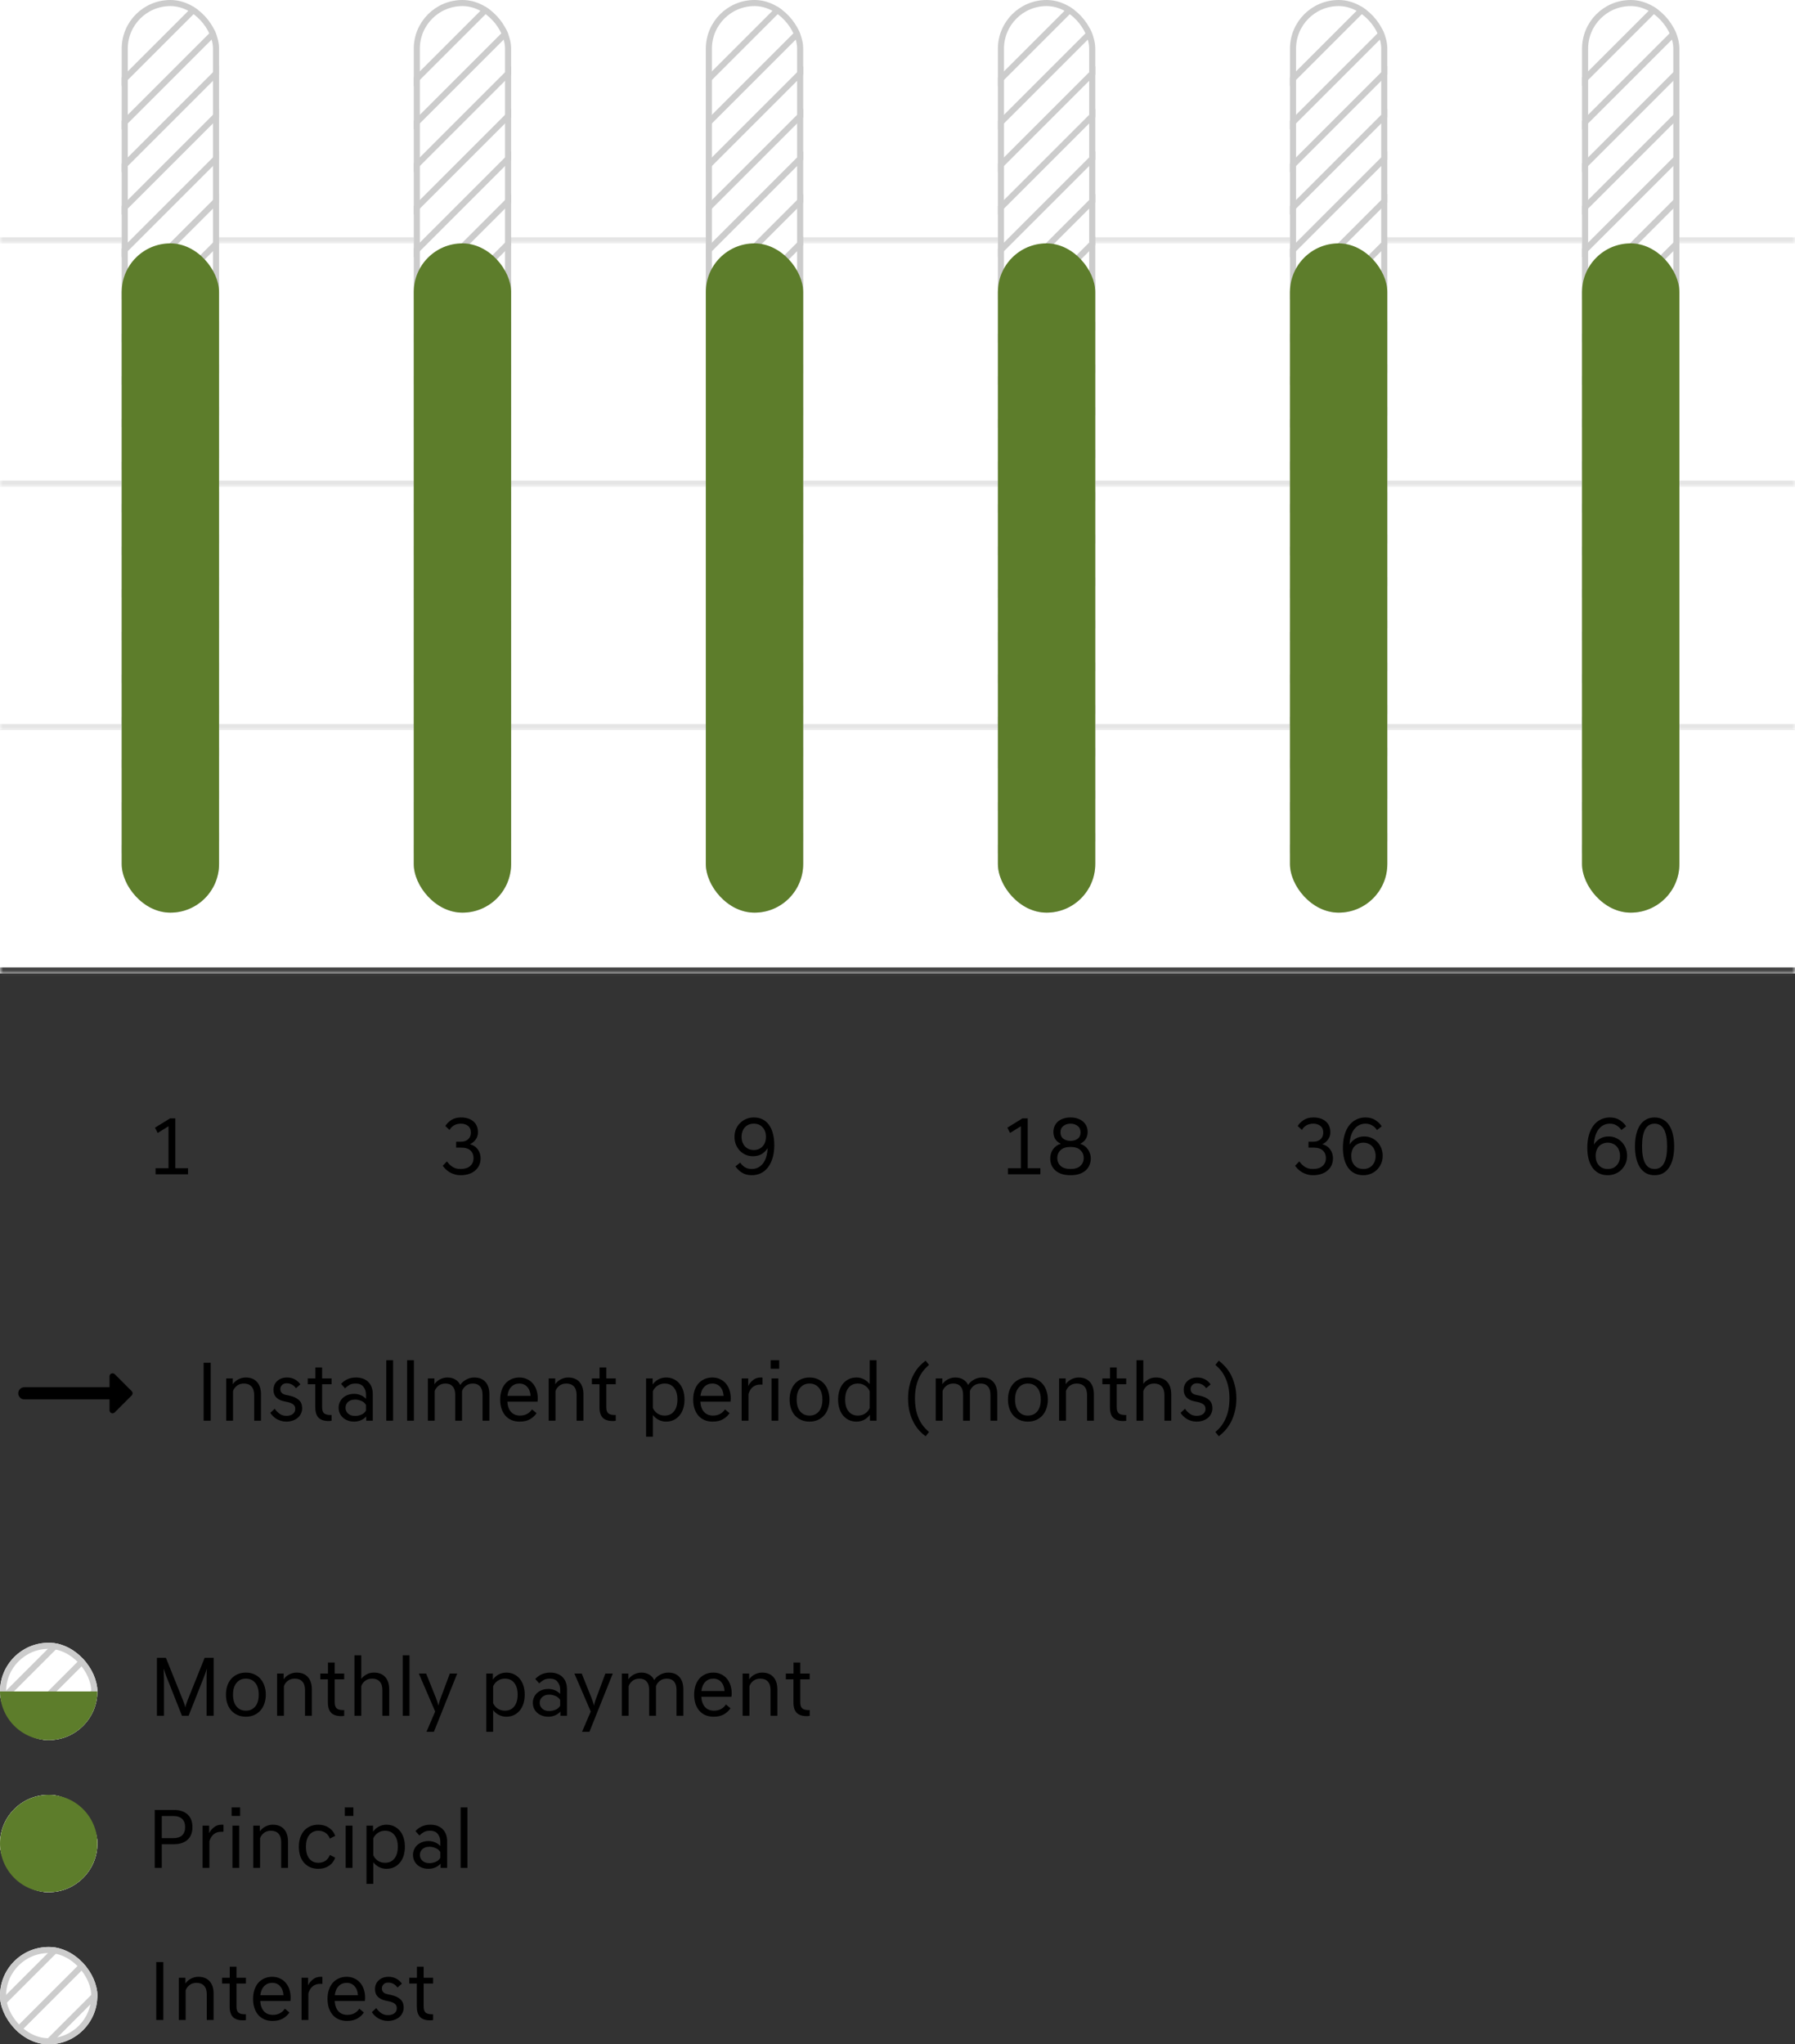 <svg width="295" height="336" viewBox="0 0 295 336" fill="none" xmlns="http://www.w3.org/2000/svg">
    <rect x="0" y="0" width="295" height="336" fill="#333333" stroke="none"/>
    <g clip-path="url(#clip0_1_2189)">
    <path d="M21.65 228.65L18.86 225.86C18.54 225.54 18 225.76 18 226.21V228H4C3.45 228 3 228.45 3 229C3 229.55 3.45 230 4 230H18V231.79C18 232.24 18.54 232.46 18.85 232.14L21.64 229.35C21.84 229.16 21.84 228.84 21.65 228.65Z" fill="black"/>
    </g>
    <path d="M33.465 223.98H34.627V233.5H33.465V223.98ZM37.178 226.556H38.256V227.508C38.35 227.368 38.466 227.233 38.606 227.102C38.746 226.971 38.905 226.855 39.082 226.752C39.269 226.649 39.47 226.565 39.684 226.5C39.899 226.435 40.128 226.402 40.37 226.402C41.182 226.402 41.803 226.645 42.232 227.13C42.671 227.615 42.89 228.297 42.89 229.174V233.5H41.77V229.286C41.77 228.661 41.621 228.189 41.322 227.872C41.033 227.555 40.622 227.396 40.09 227.396C39.614 227.396 39.222 227.522 38.914 227.774C38.606 228.026 38.401 228.315 38.298 228.642V233.5H37.178V226.556ZM48.636 228.166C48.431 227.877 48.202 227.671 47.95 227.55C47.698 227.419 47.423 227.354 47.124 227.354C46.779 227.354 46.517 227.452 46.34 227.648C46.163 227.835 46.074 228.054 46.074 228.306C46.074 228.81 46.373 229.127 46.97 229.258L47.558 229.384C48.221 229.524 48.734 229.757 49.098 230.084C49.471 230.401 49.658 230.868 49.658 231.484C49.658 231.764 49.597 232.035 49.476 232.296C49.364 232.557 49.196 232.791 48.972 232.996C48.748 233.192 48.473 233.351 48.146 233.472C47.819 233.593 47.451 233.654 47.04 233.654C46.732 233.654 46.447 233.612 46.186 233.528C45.925 233.453 45.682 233.351 45.458 233.22C45.243 233.089 45.047 232.935 44.87 232.758C44.693 232.581 44.543 232.399 44.422 232.212L45.15 231.54C45.355 231.848 45.617 232.119 45.934 232.352C46.251 232.585 46.629 232.702 47.068 232.702C47.516 232.702 47.871 232.599 48.132 232.394C48.393 232.189 48.524 231.909 48.524 231.554C48.524 231.227 48.407 230.98 48.174 230.812C47.941 230.644 47.628 230.518 47.236 230.434L46.648 230.308C46.097 230.187 45.673 229.967 45.374 229.65C45.085 229.333 44.94 228.922 44.94 228.418C44.94 228.157 44.987 227.905 45.08 227.662C45.183 227.41 45.327 227.195 45.514 227.018C45.701 226.831 45.934 226.682 46.214 226.57C46.494 226.458 46.811 226.402 47.166 226.402C47.651 226.402 48.081 226.505 48.454 226.71C48.827 226.915 49.131 227.191 49.364 227.536L48.636 228.166ZM53.989 233.556C53.27 233.556 52.729 233.379 52.365 233.024C52.001 232.66 51.819 232.081 51.819 231.288V227.508H50.573V226.556H51.833V224.75H52.939V226.556H54.493V227.508H52.939V231.288C52.939 231.764 53.046 232.095 53.261 232.282C53.475 232.469 53.821 232.562 54.297 232.562H54.493V233.514C54.353 233.542 54.185 233.556 53.989 233.556ZM58.212 233.654C57.82 233.654 57.465 233.593 57.148 233.472C56.831 233.351 56.56 233.187 56.336 232.982C56.121 232.777 55.953 232.539 55.832 232.268C55.711 231.988 55.65 231.689 55.65 231.372C55.65 231.055 55.711 230.761 55.832 230.49C55.953 230.21 56.121 229.967 56.336 229.762C56.56 229.557 56.831 229.393 57.148 229.272C57.465 229.151 57.82 229.09 58.212 229.09C58.576 229.09 58.926 229.16 59.262 229.3C59.598 229.431 59.892 229.631 60.144 229.902V229.202C60.144 228.698 60.004 228.273 59.724 227.928C59.453 227.573 59.029 227.396 58.45 227.396C58.039 227.396 57.708 227.466 57.456 227.606C57.204 227.746 56.952 227.937 56.7 228.18L56.056 227.452C56.178 227.321 56.313 227.195 56.462 227.074C56.621 226.943 56.798 226.831 56.994 226.738C57.19 226.635 57.41 226.556 57.652 226.5C57.895 226.435 58.17 226.402 58.478 226.402C58.935 226.402 59.337 226.467 59.682 226.598C60.028 226.729 60.317 226.915 60.55 227.158C60.783 227.391 60.961 227.676 61.082 228.012C61.203 228.348 61.264 228.717 61.264 229.118V233.5H60.186V232.814C59.925 233.094 59.621 233.304 59.276 233.444C58.94 233.584 58.586 233.654 58.212 233.654ZM58.366 232.716C58.684 232.716 59.01 232.651 59.346 232.52C59.691 232.389 59.958 232.165 60.144 231.848V230.896C59.958 230.588 59.691 230.369 59.346 230.238C59.01 230.098 58.684 230.028 58.366 230.028C58.086 230.028 57.843 230.07 57.638 230.154C57.442 230.229 57.279 230.331 57.148 230.462C57.027 230.593 56.934 230.737 56.868 230.896C56.812 231.055 56.784 231.213 56.784 231.372C56.784 231.531 56.812 231.689 56.868 231.848C56.934 232.007 57.027 232.151 57.148 232.282C57.279 232.413 57.442 232.52 57.638 232.604C57.843 232.679 58.086 232.716 58.366 232.716ZM64.603 223.56V233.5H63.483V223.56H64.603ZM68.021 223.56V233.5H66.901V223.56H68.021ZM70.319 226.556H71.397V227.508C71.49 227.368 71.607 227.233 71.747 227.102C71.887 226.971 72.046 226.855 72.223 226.752C72.41 226.649 72.61 226.565 72.825 226.5C73.04 226.435 73.268 226.402 73.511 226.402C74.024 226.402 74.458 226.509 74.813 226.724C75.177 226.929 75.452 227.233 75.639 227.634C75.723 227.485 75.84 227.34 75.989 227.2C76.138 227.051 76.311 226.92 76.507 226.808C76.703 226.687 76.922 226.589 77.165 226.514C77.408 226.439 77.664 226.402 77.935 226.402C78.738 226.402 79.354 226.645 79.783 227.13C80.212 227.606 80.427 228.278 80.427 229.146V233.5H79.307V229.258C79.307 228.642 79.167 228.18 78.887 227.872C78.616 227.555 78.229 227.396 77.725 227.396C77.249 227.396 76.857 227.522 76.549 227.774C76.241 228.026 76.036 228.315 75.933 228.642V233.5H74.813V229.258C74.813 228.642 74.673 228.18 74.393 227.872C74.122 227.555 73.735 227.396 73.231 227.396C72.755 227.396 72.363 227.522 72.055 227.774C71.747 228.026 71.542 228.315 71.439 228.642V233.5H70.319V226.556ZM85.395 233.654C84.901 233.654 84.457 233.57 84.065 233.402C83.673 233.234 83.337 232.991 83.057 232.674C82.787 232.357 82.577 231.979 82.427 231.54C82.278 231.092 82.203 230.588 82.203 230.028C82.203 229.477 82.278 228.978 82.427 228.53C82.577 228.082 82.787 227.704 83.057 227.396C83.337 227.079 83.669 226.836 84.051 226.668C84.443 226.491 84.877 226.402 85.353 226.402C85.82 226.402 86.24 226.491 86.613 226.668C86.987 226.836 87.304 227.074 87.565 227.382C87.827 227.681 88.027 228.04 88.167 228.46C88.307 228.88 88.377 229.337 88.377 229.832C88.377 230.028 88.363 230.21 88.335 230.378H83.379C83.426 231.106 83.631 231.671 83.995 232.072C84.359 232.464 84.849 232.66 85.465 232.66C85.895 232.66 86.277 232.571 86.613 232.394C86.949 232.217 87.22 231.965 87.425 231.638L88.181 232.268C87.92 232.66 87.561 232.991 87.103 233.262C86.655 233.523 86.086 233.654 85.395 233.654ZM85.353 227.396C84.821 227.396 84.383 227.573 84.037 227.928C83.692 228.273 83.477 228.773 83.393 229.426H87.201C87.164 228.801 86.977 228.306 86.641 227.942C86.315 227.578 85.885 227.396 85.353 227.396ZM90.171 226.556H91.249V227.508C91.342 227.368 91.459 227.233 91.599 227.102C91.739 226.971 91.897 226.855 92.075 226.752C92.261 226.649 92.462 226.565 92.677 226.5C92.891 226.435 93.12 226.402 93.362 226.402C94.174 226.402 94.795 226.645 95.225 227.13C95.663 227.615 95.882 228.297 95.882 229.174V233.5H94.763V229.286C94.763 228.661 94.613 228.189 94.314 227.872C94.025 227.555 93.615 227.396 93.082 227.396C92.606 227.396 92.215 227.522 91.906 227.774C91.599 228.026 91.393 228.315 91.29 228.642V233.5H90.171V226.556ZM100.692 233.556C99.973 233.556 99.432 233.379 99.068 233.024C98.704 232.66 98.522 232.081 98.522 231.288V227.508H97.276V226.556H98.536V224.75H99.642V226.556H101.196V227.508H99.642V231.288C99.642 231.764 99.749 232.095 99.964 232.282C100.178 232.469 100.524 232.562 101 232.562H101.196V233.514C101.056 233.542 100.888 233.556 100.692 233.556ZM106.18 226.556H107.258V227.55C107.51 227.195 107.828 226.915 108.21 226.71C108.602 226.505 109.022 226.402 109.47 226.402C109.928 226.402 110.343 226.491 110.716 226.668C111.09 226.845 111.407 227.093 111.668 227.41C111.939 227.727 112.144 228.11 112.284 228.558C112.424 229.006 112.494 229.496 112.494 230.028C112.494 230.56 112.424 231.05 112.284 231.498C112.144 231.946 111.939 232.329 111.668 232.646C111.407 232.963 111.09 233.211 110.716 233.388C110.343 233.565 109.928 233.654 109.47 233.654C109.032 233.654 108.621 233.556 108.238 233.36C107.865 233.164 107.552 232.903 107.3 232.576V236.132H106.18V226.556ZM109.232 232.66C109.895 232.66 110.408 232.427 110.772 231.96C111.146 231.493 111.332 230.849 111.332 230.028C111.332 229.207 111.146 228.563 110.772 228.096C110.408 227.629 109.895 227.396 109.232 227.396C108.794 227.396 108.402 227.513 108.056 227.746C107.711 227.979 107.459 228.283 107.3 228.656V231.414C107.459 231.787 107.711 232.091 108.056 232.324C108.402 232.548 108.794 232.66 109.232 232.66ZM117.114 233.654C116.619 233.654 116.176 233.57 115.784 233.402C115.392 233.234 115.056 232.991 114.776 232.674C114.505 232.357 114.295 231.979 114.146 231.54C113.997 231.092 113.922 230.588 113.922 230.028C113.922 229.477 113.997 228.978 114.146 228.53C114.295 228.082 114.505 227.704 114.776 227.396C115.056 227.079 115.387 226.836 115.77 226.668C116.162 226.491 116.596 226.402 117.072 226.402C117.539 226.402 117.959 226.491 118.332 226.668C118.705 226.836 119.023 227.074 119.284 227.382C119.545 227.681 119.746 228.04 119.886 228.46C120.026 228.88 120.096 229.337 120.096 229.832C120.096 230.028 120.082 230.21 120.054 230.378H115.098C115.145 231.106 115.35 231.671 115.714 232.072C116.078 232.464 116.568 232.66 117.184 232.66C117.613 232.66 117.996 232.571 118.332 232.394C118.668 232.217 118.939 231.965 119.144 231.638L119.9 232.268C119.639 232.66 119.279 232.991 118.822 233.262C118.374 233.523 117.805 233.654 117.114 233.654ZM117.072 227.396C116.54 227.396 116.101 227.573 115.756 227.928C115.411 228.273 115.196 228.773 115.112 229.426H118.92C118.883 228.801 118.696 228.306 118.36 227.942C118.033 227.578 117.604 227.396 117.072 227.396ZM121.889 226.556H122.967V227.802C123.154 227.419 123.42 227.093 123.765 226.822C124.111 226.542 124.531 226.402 125.025 226.402C125.072 226.402 125.119 226.402 125.165 226.402C125.221 226.402 125.273 226.411 125.319 226.43V227.564H124.941C124.475 227.564 124.078 227.69 123.751 227.942C123.425 228.194 123.177 228.586 123.009 229.118V233.5H121.889V226.556ZM127.917 226.556V233.5H126.797V226.556H127.917ZM128.057 223.56V224.96H126.657V223.56H128.057ZM133.043 232.66C133.687 232.66 134.201 232.431 134.583 231.974C134.966 231.507 135.157 230.859 135.157 230.028C135.157 229.197 134.966 228.553 134.583 228.096C134.201 227.629 133.687 227.396 133.043 227.396C132.399 227.396 131.886 227.629 131.503 228.096C131.121 228.553 130.929 229.197 130.929 230.028C130.929 230.859 131.121 231.507 131.503 231.974C131.886 232.431 132.399 232.66 133.043 232.66ZM133.043 226.402C133.538 226.402 133.986 226.491 134.387 226.668C134.798 226.845 135.143 227.093 135.423 227.41C135.713 227.727 135.932 228.11 136.081 228.558C136.24 229.006 136.319 229.496 136.319 230.028C136.319 230.56 136.24 231.05 136.081 231.498C135.932 231.946 135.713 232.329 135.423 232.646C135.143 232.963 134.798 233.211 134.387 233.388C133.986 233.565 133.538 233.654 133.043 233.654C132.549 233.654 132.096 233.565 131.685 233.388C131.284 233.211 130.939 232.963 130.649 232.646C130.369 232.329 130.15 231.946 129.991 231.498C129.842 231.05 129.767 230.56 129.767 230.028C129.767 229.496 129.842 229.006 129.991 228.558C130.15 228.11 130.369 227.727 130.649 227.41C130.939 227.093 131.284 226.845 131.685 226.668C132.096 226.491 132.549 226.402 133.043 226.402ZM142.974 232.52C142.713 232.875 142.391 233.155 142.008 233.36C141.626 233.556 141.21 233.654 140.762 233.654C140.296 233.654 139.876 233.565 139.502 233.388C139.138 233.211 138.821 232.963 138.55 232.646C138.289 232.329 138.088 231.946 137.948 231.498C137.808 231.05 137.738 230.56 137.738 230.028C137.738 229.496 137.808 229.006 137.948 228.558C138.088 228.11 138.289 227.727 138.55 227.41C138.821 227.093 139.138 226.845 139.502 226.668C139.876 226.491 140.296 226.402 140.762 226.402C141.201 226.402 141.607 226.5 141.98 226.696C142.354 226.892 142.671 227.158 142.932 227.494V223.56H144.052V233.5H142.974V232.52ZM141 232.66C141.439 232.66 141.831 232.548 142.176 232.324C142.522 232.091 142.774 231.787 142.932 231.414V228.656C142.774 228.283 142.522 227.979 142.176 227.746C141.831 227.513 141.439 227.396 141 227.396C140.338 227.396 139.82 227.629 139.446 228.096C139.082 228.563 138.9 229.207 138.9 230.028C138.9 230.849 139.082 231.493 139.446 231.96C139.82 232.427 140.338 232.66 141 232.66ZM149.237 229.846C149.237 229.006 149.326 228.255 149.503 227.592C149.68 226.92 149.909 226.332 150.189 225.828C150.469 225.324 150.777 224.895 151.113 224.54C151.458 224.176 151.794 223.873 152.121 223.63L152.681 224.33C152.364 224.591 152.065 224.895 151.785 225.24C151.505 225.585 151.258 225.982 151.043 226.43C150.838 226.878 150.674 227.387 150.553 227.956C150.432 228.516 150.371 229.146 150.371 229.846C150.371 230.546 150.432 231.181 150.553 231.75C150.674 232.31 150.838 232.814 151.043 233.262C151.258 233.71 151.505 234.107 151.785 234.452C152.065 234.797 152.364 235.101 152.681 235.362L152.121 236.062C151.794 235.829 151.458 235.53 151.113 235.166C150.777 234.802 150.469 234.368 150.189 233.864C149.909 233.36 149.68 232.777 149.503 232.114C149.326 231.442 149.237 230.686 149.237 229.846ZM153.786 226.556H154.864V227.508C154.957 227.368 155.074 227.233 155.214 227.102C155.354 226.971 155.512 226.855 155.69 226.752C155.876 226.649 156.077 226.565 156.292 226.5C156.506 226.435 156.735 226.402 156.978 226.402C157.491 226.402 157.925 226.509 158.28 226.724C158.644 226.929 158.919 227.233 159.106 227.634C159.19 227.485 159.306 227.34 159.456 227.2C159.605 227.051 159.778 226.92 159.974 226.808C160.17 226.687 160.389 226.589 160.632 226.514C160.874 226.439 161.131 226.402 161.402 226.402C162.204 226.402 162.82 226.645 163.25 227.13C163.679 227.606 163.894 228.278 163.894 229.146V233.5H162.774V229.258C162.774 228.642 162.634 228.18 162.354 227.872C162.083 227.555 161.696 227.396 161.192 227.396C160.716 227.396 160.324 227.522 160.016 227.774C159.708 228.026 159.502 228.315 159.4 228.642V233.5H158.28V229.258C158.28 228.642 158.14 228.18 157.86 227.872C157.589 227.555 157.202 227.396 156.698 227.396C156.222 227.396 155.83 227.522 155.522 227.774C155.214 228.026 155.008 228.315 154.906 228.642V233.5H153.786V226.556ZM168.932 232.66C169.576 232.66 170.089 232.431 170.472 231.974C170.855 231.507 171.046 230.859 171.046 230.028C171.046 229.197 170.855 228.553 170.472 228.096C170.089 227.629 169.576 227.396 168.932 227.396C168.288 227.396 167.775 227.629 167.392 228.096C167.009 228.553 166.818 229.197 166.818 230.028C166.818 230.859 167.009 231.507 167.392 231.974C167.775 232.431 168.288 232.66 168.932 232.66ZM168.932 226.402C169.427 226.402 169.875 226.491 170.276 226.668C170.687 226.845 171.032 227.093 171.312 227.41C171.601 227.727 171.821 228.11 171.97 228.558C172.129 229.006 172.208 229.496 172.208 230.028C172.208 230.56 172.129 231.05 171.97 231.498C171.821 231.946 171.601 232.329 171.312 232.646C171.032 232.963 170.687 233.211 170.276 233.388C169.875 233.565 169.427 233.654 168.932 233.654C168.437 233.654 167.985 233.565 167.574 233.388C167.173 233.211 166.827 232.963 166.538 232.646C166.258 232.329 166.039 231.946 165.88 231.498C165.731 231.05 165.656 230.56 165.656 230.028C165.656 229.496 165.731 229.006 165.88 228.558C166.039 228.11 166.258 227.727 166.538 227.41C166.827 227.093 167.173 226.845 167.574 226.668C167.985 226.491 168.437 226.402 168.932 226.402ZM174.061 226.556H175.139V227.508C175.232 227.368 175.349 227.233 175.489 227.102C175.629 226.971 175.788 226.855 175.965 226.752C176.152 226.649 176.352 226.565 176.567 226.5C176.782 226.435 177.01 226.402 177.253 226.402C178.065 226.402 178.686 226.645 179.115 227.13C179.554 227.615 179.773 228.297 179.773 229.174V233.5H178.653V229.286C178.653 228.661 178.504 228.189 178.205 227.872C177.916 227.555 177.505 227.396 176.973 227.396C176.497 227.396 176.105 227.522 175.797 227.774C175.489 228.026 175.284 228.315 175.181 228.642V233.5H174.061V226.556ZM184.582 233.556C183.864 233.556 183.322 233.379 182.958 233.024C182.594 232.66 182.412 232.081 182.412 231.288V227.508H181.166V226.556H182.426V224.75H183.532V226.556H185.086V227.508H183.532V231.288C183.532 231.764 183.64 232.095 183.854 232.282C184.069 232.469 184.414 232.562 184.89 232.562H185.086V233.514C184.946 233.542 184.778 233.556 184.582 233.556ZM186.776 223.56H187.896V227.438C188.083 227.177 188.358 226.939 188.722 226.724C189.086 226.509 189.501 226.402 189.968 226.402C190.78 226.402 191.401 226.645 191.83 227.13C192.269 227.615 192.488 228.297 192.488 229.174V233.5H191.368V229.286C191.368 228.661 191.219 228.189 190.92 227.872C190.631 227.555 190.22 227.396 189.688 227.396C189.212 227.396 188.82 227.522 188.512 227.774C188.204 228.026 187.999 228.315 187.896 228.642V233.5H186.776V223.56ZM198.234 228.166C198.028 227.877 197.8 227.671 197.548 227.55C197.296 227.419 197.02 227.354 196.722 227.354C196.376 227.354 196.115 227.452 195.938 227.648C195.76 227.835 195.672 228.054 195.672 228.306C195.672 228.81 195.97 229.127 196.568 229.258L197.156 229.384C197.818 229.524 198.332 229.757 198.696 230.084C199.069 230.401 199.256 230.868 199.256 231.484C199.256 231.764 199.195 232.035 199.074 232.296C198.962 232.557 198.794 232.791 198.57 232.996C198.346 233.192 198.07 233.351 197.744 233.472C197.417 233.593 197.048 233.654 196.638 233.654C196.33 233.654 196.045 233.612 195.784 233.528C195.522 233.453 195.28 233.351 195.056 233.22C194.841 233.089 194.645 232.935 194.468 232.758C194.29 232.581 194.141 232.399 194.02 232.212L194.748 231.54C194.953 231.848 195.214 232.119 195.532 232.352C195.849 232.585 196.227 232.702 196.666 232.702C197.114 232.702 197.468 232.599 197.73 232.394C197.991 232.189 198.122 231.909 198.122 231.554C198.122 231.227 198.005 230.98 197.772 230.812C197.538 230.644 197.226 230.518 196.834 230.434L196.246 230.308C195.695 230.187 195.27 229.967 194.972 229.65C194.682 229.333 194.538 228.922 194.538 228.418C194.538 228.157 194.584 227.905 194.678 227.662C194.78 227.41 194.925 227.195 195.112 227.018C195.298 226.831 195.532 226.682 195.812 226.57C196.092 226.458 196.409 226.402 196.764 226.402C197.249 226.402 197.678 226.505 198.052 226.71C198.425 226.915 198.728 227.191 198.962 227.536L198.234 228.166ZM203.19 229.846C203.19 230.686 203.096 231.442 202.91 232.114C202.732 232.777 202.504 233.36 202.224 233.864C201.944 234.368 201.631 234.802 201.286 235.166C200.95 235.53 200.623 235.829 200.306 236.062L199.746 235.362C200.063 235.101 200.362 234.797 200.642 234.452C200.922 234.107 201.164 233.71 201.37 233.262C201.584 232.814 201.752 232.31 201.874 231.75C201.995 231.181 202.056 230.546 202.056 229.846C202.056 229.146 201.995 228.516 201.874 227.956C201.752 227.387 201.584 226.878 201.37 226.43C201.164 225.982 200.922 225.585 200.642 225.24C200.362 224.895 200.063 224.591 199.746 224.33L200.306 223.63C200.623 223.873 200.95 224.176 201.286 224.54C201.631 224.895 201.944 225.324 202.224 225.828C202.504 226.332 202.732 226.92 202.91 227.592C203.096 228.255 203.19 229.006 203.19 229.846Z" fill="black"/>
    <mask id="path-3-inside-1_1_2189" fill="white">
    <path d="M0 0H295V40H0V0Z"/>
    </mask>
    <path d="M0 0H295V40H0V0Z" fill="white"/>
    <path d="M295 39H0V41H295V39Z" fill="#E5E5E5" mask="url(#path-3-inside-1_1_2189)"/>
    <mask id="path-5-inside-2_1_2189" fill="white">
    <path d="M0 40H295V80H0V40Z"/>
    </mask>
    <path d="M0 40H295V80H0V40Z" fill="white"/>
    <path d="M295 79H0V81H295V79Z" fill="#E5E5E5" mask="url(#path-5-inside-2_1_2189)"/>
    <mask id="path-7-inside-3_1_2189" fill="white">
    <path d="M0 80H295V120H0V80Z"/>
    </mask>
    <path d="M0 80H295V120H0V80Z" fill="white"/>
    <path d="M295 119H0V121H295V119Z" fill="#E5E5E5" mask="url(#path-7-inside-3_1_2189)"/>
    <mask id="path-9-inside-4_1_2189" fill="white">
    <path d="M0 120H295V160H0V120Z"/>
    </mask>
    <path d="M0 120H295V160H0V120Z" fill="white"/>
    <path d="M295 159H0V161H295V159Z" fill="#444444" mask="url(#path-9-inside-4_1_2189)"/>
    <g clip-path="url(#clip1_1_2189)">
    <rect x="212" width="16" height="150" rx="8" fill="white"/>
    <line x1="205.646" y1="19.789" x2="233.931" y2="-8.495" stroke="#CCCCCC"/>
    <line x1="205.646" y1="26.932" x2="233.931" y2="-1.353" stroke="#CCCCCC"/>
    <line x1="205.646" y1="33.932" x2="233.931" y2="5.647" stroke="#CCCCCC"/>
    <line x1="205.646" y1="40.932" x2="233.931" y2="12.647" stroke="#CCCCCC"/>
    <line x1="205.646" y1="47.932" x2="233.931" y2="19.647" stroke="#CCCCCC"/>
    <line x1="205.646" y1="54.932" x2="233.931" y2="26.647" stroke="#CCCCCC"/>
    <line x1="205.646" y1="61.932" x2="233.931" y2="33.647" stroke="#CCCCCC"/>
    <line x1="205.646" y1="68.932" x2="233.931" y2="40.647" stroke="#CCCCCC"/>
    <line x1="205.646" y1="75.932" x2="233.931" y2="47.647" stroke="#CCCCCC"/>
    <line x1="205.646" y1="82.932" x2="233.931" y2="54.647" stroke="#CCCCCC"/>
    <line x1="205.646" y1="89.932" x2="233.931" y2="61.647" stroke="#CCCCCC"/>
    <line x1="205.646" y1="96.932" x2="233.931" y2="68.647" stroke="#CCCCCC"/>
    <line x1="205.646" y1="103.932" x2="233.931" y2="75.647" stroke="#CCCCCC"/>
    <line x1="205.646" y1="110.932" x2="233.931" y2="82.647" stroke="#CCCCCC"/>
    <line x1="205.646" y1="117.932" x2="233.931" y2="89.647" stroke="#CCCCCC"/>
    <line x1="205.646" y1="124.932" x2="233.931" y2="96.647" stroke="#CCCCCC"/>
    <line x1="205.646" y1="131.932" x2="233.931" y2="103.647" stroke="#CCCCCC"/>
    <line x1="205.646" y1="138.932" x2="233.931" y2="110.647" stroke="#CCCCCC"/>
    <line x1="205.646" y1="145.932" x2="233.931" y2="117.647" stroke="#CCCCCC"/>
    <line x1="205.646" y1="152.932" x2="233.931" y2="124.647" stroke="#CCCCCC"/>
    <line x1="205.646" y1="159.932" x2="233.931" y2="131.647" stroke="#CCCCCC"/>
    </g>
    <rect x="212.5" y="0.5" width="15" height="149" rx="7.5" stroke="#CCCCCC"/>
    <rect x="212" y="40" width="16" height="110" rx="8" fill="#5d7d2b"/>
    <g clip-path="url(#clip2_1_2189)">
    <rect x="260" width="16" height="150" rx="8" fill="white"/>
    <line x1="253.646" y1="19.789" x2="281.931" y2="-8.495" stroke="#CCCCCC"/>
    <line x1="253.646" y1="26.932" x2="281.931" y2="-1.353" stroke="#CCCCCC"/>
    <line x1="253.646" y1="33.932" x2="281.931" y2="5.647" stroke="#CCCCCC"/>
    <line x1="253.646" y1="40.932" x2="281.931" y2="12.647" stroke="#CCCCCC"/>
    <line x1="253.646" y1="47.932" x2="281.931" y2="19.647" stroke="#CCCCCC"/>
    <line x1="253.646" y1="54.932" x2="281.931" y2="26.647" stroke="#CCCCCC"/>
    <line x1="253.646" y1="61.932" x2="281.931" y2="33.647" stroke="#CCCCCC"/>
    <line x1="253.646" y1="68.932" x2="281.931" y2="40.647" stroke="#CCCCCC"/>
    <line x1="253.646" y1="75.932" x2="281.931" y2="47.647" stroke="#CCCCCC"/>
    <line x1="253.646" y1="82.932" x2="281.931" y2="54.647" stroke="#CCCCCC"/>
    <line x1="253.646" y1="89.932" x2="281.931" y2="61.647" stroke="#CCCCCC"/>
    <line x1="253.646" y1="96.932" x2="281.931" y2="68.647" stroke="#CCCCCC"/>
    <line x1="253.646" y1="103.932" x2="281.931" y2="75.647" stroke="#CCCCCC"/>
    <line x1="253.646" y1="110.932" x2="281.931" y2="82.647" stroke="#CCCCCC"/>
    <line x1="253.646" y1="117.932" x2="281.931" y2="89.647" stroke="#CCCCCC"/>
    <line x1="253.646" y1="124.932" x2="281.931" y2="96.647" stroke="#CCCCCC"/>
    <line x1="253.646" y1="131.932" x2="281.931" y2="103.647" stroke="#CCCCCC"/>
    <line x1="253.646" y1="138.932" x2="281.931" y2="110.647" stroke="#CCCCCC"/>
    <line x1="253.646" y1="145.932" x2="281.931" y2="117.647" stroke="#CCCCCC"/>
    <line x1="253.646" y1="152.932" x2="281.931" y2="124.647" stroke="#CCCCCC"/>
    <line x1="253.646" y1="159.932" x2="281.931" y2="131.647" stroke="#CCCCCC"/>
    </g>
    <rect x="260.5" y="0.5" width="15" height="149" rx="7.5" stroke="#CCCCCC"/>
    <rect x="260" y="40" width="16" height="110" rx="8" fill="#5d7d2b"/>
    <g clip-path="url(#clip3_1_2189)">
    <rect x="164" width="16" height="150" rx="8" fill="white"/>
    <line x1="157.646" y1="19.789" x2="185.931" y2="-8.495" stroke="#CCCCCC"/>
    <line x1="157.646" y1="26.932" x2="185.931" y2="-1.353" stroke="#CCCCCC"/>
    <line x1="157.646" y1="33.932" x2="185.931" y2="5.647" stroke="#CCCCCC"/>
    <line x1="157.646" y1="40.932" x2="185.931" y2="12.647" stroke="#CCCCCC"/>
    <line x1="157.646" y1="47.932" x2="185.931" y2="19.647" stroke="#CCCCCC"/>
    <line x1="157.646" y1="54.932" x2="185.931" y2="26.647" stroke="#CCCCCC"/>
    <line x1="157.646" y1="61.932" x2="185.931" y2="33.647" stroke="#CCCCCC"/>
    <line x1="157.646" y1="68.932" x2="185.931" y2="40.647" stroke="#CCCCCC"/>
    <line x1="157.646" y1="75.932" x2="185.931" y2="47.647" stroke="#CCCCCC"/>
    <line x1="157.646" y1="82.932" x2="185.931" y2="54.647" stroke="#CCCCCC"/>
    <line x1="157.646" y1="89.932" x2="185.931" y2="61.647" stroke="#CCCCCC"/>
    <line x1="157.646" y1="96.932" x2="185.931" y2="68.647" stroke="#CCCCCC"/>
    <line x1="157.646" y1="103.932" x2="185.931" y2="75.647" stroke="#CCCCCC"/>
    <line x1="157.646" y1="110.932" x2="185.931" y2="82.647" stroke="#CCCCCC"/>
    <line x1="157.646" y1="117.932" x2="185.931" y2="89.647" stroke="#CCCCCC"/>
    <line x1="157.646" y1="124.932" x2="185.931" y2="96.647" stroke="#CCCCCC"/>
    <line x1="157.646" y1="131.932" x2="185.931" y2="103.647" stroke="#CCCCCC"/>
    <line x1="157.646" y1="138.932" x2="185.931" y2="110.647" stroke="#CCCCCC"/>
    <line x1="157.646" y1="145.932" x2="185.931" y2="117.647" stroke="#CCCCCC"/>
    <line x1="157.646" y1="152.932" x2="185.931" y2="124.647" stroke="#CCCCCC"/>
    <line x1="157.646" y1="159.932" x2="185.931" y2="131.647" stroke="#CCCCCC"/>
    </g>
    <rect x="164.5" y="0.5" width="15" height="149" rx="7.5" stroke="#CCCCCC"/>
    <rect x="164" y="40" width="16" height="110" rx="8" fill="#5d7d2b"/>
    <g clip-path="url(#clip4_1_2189)">
    <rect x="116" width="16" height="150" rx="8" fill="white"/>
    <line x1="109.646" y1="19.789" x2="137.931" y2="-8.495" stroke="#CCCCCC"/>
    <line x1="109.646" y1="26.932" x2="137.931" y2="-1.353" stroke="#CCCCCC"/>
    <line x1="109.646" y1="33.932" x2="137.931" y2="5.647" stroke="#CCCCCC"/>
    <line x1="109.646" y1="40.932" x2="137.931" y2="12.647" stroke="#CCCCCC"/>
    <line x1="109.646" y1="47.932" x2="137.931" y2="19.647" stroke="#CCCCCC"/>
    <line x1="109.646" y1="54.932" x2="137.931" y2="26.647" stroke="#CCCCCC"/>
    <line x1="109.646" y1="61.932" x2="137.931" y2="33.647" stroke="#CCCCCC"/>
    <line x1="109.646" y1="68.932" x2="137.931" y2="40.647" stroke="#CCCCCC"/>
    <line x1="109.646" y1="75.932" x2="137.931" y2="47.647" stroke="#CCCCCC"/>
    <line x1="109.646" y1="82.932" x2="137.931" y2="54.647" stroke="#CCCCCC"/>
    <line x1="109.646" y1="89.932" x2="137.931" y2="61.647" stroke="#CCCCCC"/>
    <line x1="109.646" y1="96.932" x2="137.931" y2="68.647" stroke="#CCCCCC"/>
    <line x1="109.646" y1="103.932" x2="137.931" y2="75.647" stroke="#CCCCCC"/>
    <line x1="109.646" y1="110.932" x2="137.931" y2="82.647" stroke="#CCCCCC"/>
    <line x1="109.646" y1="117.932" x2="137.931" y2="89.647" stroke="#CCCCCC"/>
    <line x1="109.646" y1="124.932" x2="137.931" y2="96.647" stroke="#CCCCCC"/>
    <line x1="109.646" y1="131.932" x2="137.931" y2="103.647" stroke="#CCCCCC"/>
    <line x1="109.646" y1="138.932" x2="137.931" y2="110.647" stroke="#CCCCCC"/>
    <line x1="109.646" y1="145.932" x2="137.931" y2="117.647" stroke="#CCCCCC"/>
    <line x1="109.646" y1="152.932" x2="137.931" y2="124.647" stroke="#CCCCCC"/>
    <line x1="109.646" y1="159.932" x2="137.931" y2="131.647" stroke="#CCCCCC"/>
    </g>
    <rect x="116.5" y="0.5" width="15" height="149" rx="7.5" stroke="#CCCCCC"/>
    <rect x="116" y="40" width="16" height="110" rx="8" fill="#5d7d2b"/>
    <g clip-path="url(#clip5_1_2189)">
    <rect x="68" width="16" height="150" rx="8" fill="white"/>
    <line x1="61.646" y1="19.789" x2="89.931" y2="-8.495" stroke="#CCCCCC"/>
    <line x1="61.646" y1="26.932" x2="89.931" y2="-1.353" stroke="#CCCCCC"/>
    <line x1="61.646" y1="33.932" x2="89.931" y2="5.647" stroke="#CCCCCC"/>
    <line x1="61.646" y1="40.932" x2="89.931" y2="12.647" stroke="#CCCCCC"/>
    <line x1="61.646" y1="47.932" x2="89.931" y2="19.647" stroke="#CCCCCC"/>
    <line x1="61.646" y1="54.932" x2="89.931" y2="26.647" stroke="#CCCCCC"/>
    <line x1="61.646" y1="61.932" x2="89.931" y2="33.647" stroke="#CCCCCC"/>
    <line x1="61.646" y1="68.932" x2="89.931" y2="40.647" stroke="#CCCCCC"/>
    <line x1="61.646" y1="75.932" x2="89.931" y2="47.647" stroke="#CCCCCC"/>
    <line x1="61.646" y1="82.932" x2="89.931" y2="54.647" stroke="#CCCCCC"/>
    <line x1="61.646" y1="89.932" x2="89.931" y2="61.647" stroke="#CCCCCC"/>
    <line x1="61.646" y1="96.932" x2="89.931" y2="68.647" stroke="#CCCCCC"/>
    <line x1="61.646" y1="103.932" x2="89.931" y2="75.647" stroke="#CCCCCC"/>
    <line x1="61.646" y1="110.932" x2="89.931" y2="82.647" stroke="#CCCCCC"/>
    <line x1="61.646" y1="117.932" x2="89.931" y2="89.647" stroke="#CCCCCC"/>
    <line x1="61.646" y1="124.932" x2="89.931" y2="96.647" stroke="#CCCCCC"/>
    <line x1="61.646" y1="131.932" x2="89.931" y2="103.647" stroke="#CCCCCC"/>
    <line x1="61.646" y1="138.932" x2="89.931" y2="110.647" stroke="#CCCCCC"/>
    <line x1="61.646" y1="145.932" x2="89.931" y2="117.647" stroke="#CCCCCC"/>
    <line x1="61.646" y1="152.932" x2="89.931" y2="124.647" stroke="#CCCCCC"/>
    <line x1="61.646" y1="159.932" x2="89.931" y2="131.647" stroke="#CCCCCC"/>
    </g>
    <rect x="68.5" y="0.5" width="15" height="149" rx="7.5" stroke="#CCCCCC"/>
    <rect x="68" y="40" width="16" height="110" rx="8" fill="#5d7d2b"/>
    <g clip-path="url(#clip6_1_2189)">
    <rect x="20" width="16" height="150" rx="8" fill="white"/>
    <line x1="13.646" y1="19.789" x2="41.931" y2="-8.495" stroke="#CCCCCC"/>
    <line x1="13.646" y1="26.932" x2="41.931" y2="-1.353" stroke="#CCCCCC"/>
    <line x1="13.646" y1="33.932" x2="41.931" y2="5.647" stroke="#CCCCCC"/>
    <line x1="13.646" y1="40.932" x2="41.931" y2="12.647" stroke="#CCCCCC"/>
    <line x1="13.646" y1="47.932" x2="41.931" y2="19.647" stroke="#CCCCCC"/>
    <line x1="13.646" y1="54.932" x2="41.931" y2="26.647" stroke="#CCCCCC"/>
    <line x1="13.646" y1="61.932" x2="41.931" y2="33.647" stroke="#CCCCCC"/>
    <line x1="13.646" y1="68.932" x2="41.931" y2="40.647" stroke="#CCCCCC"/>
    <line x1="13.646" y1="75.932" x2="41.931" y2="47.647" stroke="#CCCCCC"/>
    <line x1="13.646" y1="82.932" x2="41.931" y2="54.647" stroke="#CCCCCC"/>
    <line x1="13.646" y1="89.932" x2="41.931" y2="61.647" stroke="#CCCCCC"/>
    <line x1="13.646" y1="96.932" x2="41.931" y2="68.647" stroke="#CCCCCC"/>
    <line x1="13.646" y1="103.932" x2="41.931" y2="75.647" stroke="#CCCCCC"/>
    <line x1="13.646" y1="110.932" x2="41.931" y2="82.647" stroke="#CCCCCC"/>
    <line x1="13.646" y1="117.932" x2="41.931" y2="89.647" stroke="#CCCCCC"/>
    <line x1="13.646" y1="124.932" x2="41.931" y2="96.647" stroke="#CCCCCC"/>
    <line x1="13.646" y1="131.932" x2="41.931" y2="103.647" stroke="#CCCCCC"/>
    <line x1="13.646" y1="138.932" x2="41.931" y2="110.647" stroke="#CCCCCC"/>
    <line x1="13.646" y1="145.932" x2="41.931" y2="117.647" stroke="#CCCCCC"/>
    <line x1="13.646" y1="152.932" x2="41.931" y2="124.647" stroke="#CCCCCC"/>
    <line x1="13.646" y1="159.932" x2="41.931" y2="131.647" stroke="#CCCCCC"/>
    </g>
    <rect x="20.5" y="0.5" width="15" height="149" rx="7.5" stroke="#CCCCCC"/>
    <rect x="20" y="40" width="16" height="110" rx="8" fill="#5d7d2b"/>
    <path d="M28.815 192.006H30.901V193H25.567V192.006H27.695V185.104L25.917 186.21L25.469 185.342L27.947 183.816H28.815V192.006Z" fill="black"/>
    <path d="M75.709 193.154C75.326 193.154 74.981 193.103 74.673 193C74.365 192.907 74.09 192.785 73.847 192.636C73.614 192.487 73.404 192.323 73.217 192.146C73.04 191.959 72.886 191.782 72.755 191.614L73.441 190.886C73.562 191.045 73.693 191.199 73.833 191.348C73.973 191.488 74.132 191.619 74.309 191.74C74.486 191.861 74.687 191.959 74.911 192.034C75.144 192.099 75.41 192.132 75.709 192.132C76.362 192.132 76.876 191.973 77.249 191.656C77.632 191.339 77.823 190.895 77.823 190.326C77.823 189.822 77.655 189.411 77.319 189.094C76.983 188.777 76.46 188.618 75.751 188.618H74.967V187.652H75.751C76.031 187.652 76.274 187.61 76.479 187.526C76.684 187.442 76.852 187.335 76.983 187.204C77.123 187.064 77.226 186.905 77.291 186.728C77.356 186.551 77.389 186.364 77.389 186.168C77.389 185.664 77.23 185.291 76.913 185.048C76.605 184.805 76.222 184.684 75.765 184.684C75.317 184.684 74.934 184.777 74.617 184.964C74.309 185.141 74.062 185.393 73.875 185.72L73.189 185.062C73.432 184.67 73.768 184.339 74.197 184.068C74.626 183.797 75.149 183.662 75.765 183.662C76.614 183.662 77.291 183.877 77.795 184.306C78.299 184.726 78.551 185.333 78.551 186.126C78.551 186.546 78.43 186.929 78.187 187.274C77.954 187.61 77.636 187.871 77.235 188.058C77.795 188.207 78.224 188.492 78.523 188.912C78.831 189.332 78.985 189.822 78.985 190.382C78.985 190.802 78.906 191.185 78.747 191.53C78.588 191.866 78.364 192.155 78.075 192.398C77.795 192.641 77.45 192.827 77.039 192.958C76.638 193.089 76.194 193.154 75.709 193.154Z" fill="black"/>
    <path d="M121.651 191.082C121.856 191.399 122.118 191.656 122.435 191.852C122.752 192.039 123.116 192.132 123.527 192.132C124.274 192.132 124.885 191.843 125.361 191.264C125.837 190.676 126.103 189.822 126.159 188.702C125.916 189.094 125.594 189.416 125.193 189.668C124.792 189.911 124.302 190.032 123.723 190.032C123.312 190.032 122.92 189.953 122.547 189.794C122.183 189.635 121.866 189.416 121.595 189.136C121.324 188.856 121.11 188.525 120.951 188.142C120.792 187.75 120.713 187.321 120.713 186.854C120.713 186.397 120.792 185.972 120.951 185.58C121.119 185.188 121.348 184.852 121.637 184.572C121.926 184.283 122.262 184.059 122.645 183.9C123.037 183.741 123.452 183.662 123.891 183.662C124.442 183.662 124.927 183.769 125.347 183.984C125.767 184.199 126.117 184.507 126.397 184.908C126.677 185.3 126.887 185.776 127.027 186.336C127.176 186.887 127.251 187.503 127.251 188.184C127.251 188.959 127.162 189.654 126.985 190.27C126.808 190.886 126.556 191.409 126.229 191.838C125.912 192.267 125.524 192.594 125.067 192.818C124.61 193.042 124.096 193.154 123.527 193.154C122.902 193.154 122.365 193.009 121.917 192.72C121.469 192.431 121.119 192.09 120.867 191.698L121.651 191.082ZM125.879 186.84C125.879 186.205 125.697 185.687 125.333 185.286C124.978 184.885 124.498 184.684 123.891 184.684C123.275 184.684 122.785 184.885 122.421 185.286C122.057 185.687 121.875 186.205 121.875 186.84C121.875 187.167 121.922 187.465 122.015 187.736C122.118 187.997 122.253 188.221 122.421 188.408C122.598 188.595 122.808 188.744 123.051 188.856C123.303 188.959 123.583 189.01 123.891 189.01C124.19 189.01 124.46 188.959 124.703 188.856C124.955 188.744 125.165 188.595 125.333 188.408C125.51 188.221 125.646 187.997 125.739 187.736C125.832 187.465 125.879 187.167 125.879 186.84Z" fill="black"/>
    <path d="M168.898 192.006H170.984V193H165.65V192.006H167.778V185.104L166 186.21L165.552 185.342L168.03 183.816H168.898V192.006ZM175.934 193.154C175.393 193.154 174.912 193.089 174.492 192.958C174.081 192.818 173.736 192.627 173.456 192.384C173.176 192.132 172.961 191.838 172.812 191.502C172.672 191.166 172.602 190.797 172.602 190.396C172.602 189.817 172.761 189.309 173.078 188.87C173.405 188.422 173.829 188.128 174.352 187.988C173.932 187.792 173.619 187.531 173.414 187.204C173.218 186.868 173.12 186.481 173.12 186.042C173.12 185.715 173.181 185.407 173.302 185.118C173.423 184.829 173.601 184.577 173.834 184.362C174.077 184.147 174.371 183.979 174.716 183.858C175.071 183.727 175.477 183.662 175.934 183.662C176.391 183.662 176.793 183.727 177.138 183.858C177.493 183.979 177.787 184.147 178.02 184.362C178.263 184.577 178.445 184.829 178.566 185.118C178.687 185.407 178.748 185.715 178.748 186.042C178.748 186.481 178.645 186.868 178.44 187.204C178.244 187.531 177.936 187.792 177.516 187.988C177.768 188.063 178.001 188.175 178.216 188.324C178.431 188.473 178.613 188.655 178.762 188.87C178.921 189.075 179.042 189.309 179.126 189.57C179.219 189.831 179.266 190.107 179.266 190.396C179.266 190.797 179.191 191.166 179.042 191.502C178.902 191.838 178.692 192.132 178.412 192.384C178.132 192.627 177.782 192.818 177.362 192.958C176.951 193.089 176.475 193.154 175.934 193.154ZM175.934 192.132C176.643 192.132 177.18 191.964 177.544 191.628C177.917 191.292 178.104 190.858 178.104 190.326C178.104 189.794 177.917 189.36 177.544 189.024C177.18 188.679 176.643 188.506 175.934 188.506C175.225 188.506 174.683 188.679 174.31 189.024C173.946 189.36 173.764 189.794 173.764 190.326C173.764 190.858 173.946 191.292 174.31 191.628C174.683 191.964 175.225 192.132 175.934 192.132ZM175.934 187.512C176.401 187.512 176.793 187.395 177.11 187.162C177.427 186.919 177.586 186.569 177.586 186.112C177.586 185.655 177.427 185.305 177.11 185.062C176.793 184.81 176.401 184.684 175.934 184.684C175.467 184.684 175.075 184.81 174.758 185.062C174.441 185.305 174.282 185.655 174.282 186.112C174.282 186.569 174.441 186.919 174.758 187.162C175.075 187.395 175.467 187.512 175.934 187.512Z" fill="black"/>
    <path d="M215.792 193.154C215.409 193.154 215.064 193.103 214.756 193C214.448 192.907 214.173 192.785 213.93 192.636C213.697 192.487 213.487 192.323 213.3 192.146C213.123 191.959 212.969 191.782 212.838 191.614L213.524 190.886C213.645 191.045 213.776 191.199 213.916 191.348C214.056 191.488 214.215 191.619 214.392 191.74C214.569 191.861 214.77 191.959 214.994 192.034C215.227 192.099 215.493 192.132 215.792 192.132C216.445 192.132 216.959 191.973 217.332 191.656C217.715 191.339 217.906 190.895 217.906 190.326C217.906 189.822 217.738 189.411 217.402 189.094C217.066 188.777 216.543 188.618 215.834 188.618H215.05V187.652H215.834C216.114 187.652 216.357 187.61 216.562 187.526C216.767 187.442 216.935 187.335 217.066 187.204C217.206 187.064 217.309 186.905 217.374 186.728C217.439 186.551 217.472 186.364 217.472 186.168C217.472 185.664 217.313 185.291 216.996 185.048C216.688 184.805 216.305 184.684 215.848 184.684C215.4 184.684 215.017 184.777 214.7 184.964C214.392 185.141 214.145 185.393 213.958 185.72L213.272 185.062C213.515 184.67 213.851 184.339 214.28 184.068C214.709 183.797 215.232 183.662 215.848 183.662C216.697 183.662 217.374 183.877 217.878 184.306C218.382 184.726 218.634 185.333 218.634 186.126C218.634 186.546 218.513 186.929 218.27 187.274C218.037 187.61 217.719 187.871 217.318 188.058C217.878 188.207 218.307 188.492 218.606 188.912C218.914 189.332 219.068 189.822 219.068 190.382C219.068 190.802 218.989 191.185 218.83 191.53C218.671 191.866 218.447 192.155 218.158 192.398C217.878 192.641 217.533 192.827 217.122 192.958C216.721 193.089 216.277 193.154 215.792 193.154ZM226.3 185.734C226.095 185.417 225.833 185.165 225.516 184.978C225.199 184.782 224.835 184.684 224.424 184.684C223.677 184.684 223.066 184.978 222.59 185.566C222.114 186.145 221.848 186.994 221.792 188.114C222.035 187.722 222.357 187.405 222.758 187.162C223.159 186.91 223.649 186.784 224.228 186.784C224.639 186.784 225.026 186.863 225.39 187.022C225.754 187.181 226.071 187.4 226.342 187.68C226.622 187.96 226.841 188.296 227 188.688C227.159 189.08 227.238 189.505 227.238 189.962C227.238 190.429 227.154 190.858 226.986 191.25C226.818 191.633 226.589 191.969 226.3 192.258C226.02 192.538 225.684 192.757 225.292 192.916C224.909 193.075 224.499 193.154 224.06 193.154C223.509 193.154 223.024 193.047 222.604 192.832C222.184 192.617 221.834 192.314 221.554 191.922C221.274 191.521 221.059 191.045 220.91 190.494C220.77 189.934 220.7 189.313 220.7 188.632C220.7 187.857 220.789 187.162 220.966 186.546C221.143 185.93 221.391 185.412 221.708 184.992C222.035 184.563 222.427 184.236 222.884 184.012C223.341 183.779 223.855 183.662 224.424 183.662C225.049 183.662 225.586 183.807 226.034 184.096C226.482 184.385 226.832 184.726 227.084 185.118L226.3 185.734ZM222.072 189.976C222.072 190.611 222.249 191.129 222.604 191.53C222.968 191.931 223.453 192.132 224.06 192.132C224.676 192.132 225.166 191.931 225.53 191.53C225.894 191.129 226.076 190.611 226.076 189.976C226.076 189.659 226.025 189.365 225.922 189.094C225.829 188.823 225.693 188.595 225.516 188.408C225.348 188.221 225.138 188.077 224.886 187.974C224.643 187.862 224.368 187.806 224.06 187.806C223.761 187.806 223.486 187.862 223.234 187.974C222.991 188.077 222.781 188.221 222.604 188.408C222.436 188.595 222.305 188.823 222.212 189.094C222.119 189.365 222.072 189.659 222.072 189.976Z" fill="black"/>
    <path d="M266.466 185.734C266.261 185.417 265.999 185.165 265.682 184.978C265.365 184.782 265.001 184.684 264.59 184.684C263.843 184.684 263.232 184.978 262.756 185.566C262.28 186.145 262.014 186.994 261.958 188.114C262.201 187.722 262.523 187.405 262.924 187.162C263.325 186.91 263.815 186.784 264.394 186.784C264.805 186.784 265.192 186.863 265.556 187.022C265.92 187.181 266.237 187.4 266.508 187.68C266.788 187.96 267.007 188.296 267.166 188.688C267.325 189.08 267.404 189.505 267.404 189.962C267.404 190.429 267.32 190.858 267.152 191.25C266.984 191.633 266.755 191.969 266.466 192.258C266.186 192.538 265.85 192.757 265.458 192.916C265.075 193.075 264.665 193.154 264.226 193.154C263.675 193.154 263.19 193.047 262.77 192.832C262.35 192.617 262 192.314 261.72 191.922C261.44 191.521 261.225 191.045 261.076 190.494C260.936 189.934 260.866 189.313 260.866 188.632C260.866 187.857 260.955 187.162 261.132 186.546C261.309 185.93 261.557 185.412 261.874 184.992C262.201 184.563 262.593 184.236 263.05 184.012C263.507 183.779 264.021 183.662 264.59 183.662C265.215 183.662 265.752 183.807 266.2 184.096C266.648 184.385 266.998 184.726 267.25 185.118L266.466 185.734ZM262.238 189.976C262.238 190.611 262.415 191.129 262.77 191.53C263.134 191.931 263.619 192.132 264.226 192.132C264.842 192.132 265.332 191.931 265.696 191.53C266.06 191.129 266.242 190.611 266.242 189.976C266.242 189.659 266.191 189.365 266.088 189.094C265.995 188.823 265.859 188.595 265.682 188.408C265.514 188.221 265.304 188.077 265.052 187.974C264.809 187.862 264.534 187.806 264.226 187.806C263.927 187.806 263.652 187.862 263.4 187.974C263.157 188.077 262.947 188.221 262.77 188.408C262.602 188.595 262.471 188.823 262.378 189.094C262.285 189.365 262.238 189.659 262.238 189.976ZM271.92 193.154C271.397 193.154 270.935 193.047 270.534 192.832C270.133 192.608 269.797 192.291 269.526 191.88C269.255 191.469 269.05 190.97 268.91 190.382C268.77 189.794 268.7 189.136 268.7 188.408C268.7 187.68 268.77 187.022 268.91 186.434C269.05 185.846 269.255 185.347 269.526 184.936C269.797 184.525 270.133 184.213 270.534 183.998C270.935 183.774 271.397 183.662 271.92 183.662C272.443 183.662 272.905 183.774 273.306 183.998C273.707 184.213 274.043 184.525 274.314 184.936C274.585 185.347 274.79 185.846 274.93 186.434C275.07 187.022 275.14 187.68 275.14 188.408C275.14 189.136 275.07 189.794 274.93 190.382C274.79 190.97 274.585 191.469 274.314 191.88C274.043 192.291 273.707 192.608 273.306 192.832C272.905 193.047 272.443 193.154 271.92 193.154ZM271.92 192.132C273.292 192.132 273.978 190.891 273.978 188.408C273.978 185.925 273.292 184.684 271.92 184.684C270.548 184.684 269.862 185.925 269.862 188.408C269.862 190.891 270.548 192.132 271.92 192.132Z" fill="black"/>
    <g clip-path="url(#clip7_1_2189)">
    <rect y="270" width="16" height="16" rx="8" fill="white"/>
    <line x1="-6.354" y1="271.932" x2="21.931" y2="243.647" stroke="#CCCCCC"/>
    <line x1="-6.354" y1="278.932" x2="21.931" y2="250.647" stroke="#CCCCCC"/>
    <line x1="-6.354" y1="285.932" x2="21.931" y2="257.647" stroke="#CCCCCC"/>
    <line x1="-6.354" y1="292.932" x2="21.931" y2="264.647" stroke="#CCCCCC"/>
    <line x1="-6.354" y1="299.932" x2="21.931" y2="271.647" stroke="#CCCCCC"/>
    <line x1="-6.354" y1="306.932" x2="21.931" y2="278.647" stroke="#CCCCCC"/>
    <line x1="-6.354" y1="313.932" x2="21.931" y2="285.647" stroke="#CCCCCC"/>
    </g>
    <rect x="0.5" y="270.5" width="15" height="15" rx="7.5" stroke="#CCCCCC"/>
    <path d="M0 278H16V278C16 282.418 12.418 286 8 286V286C3.582 286 0 282.418 0 278V278Z" fill="#5d7d2b"/>
    <path d="M27.566 276.092C27.482 275.896 27.402 275.705 27.328 275.518C27.262 275.322 27.202 275.145 27.146 274.986C27.09 274.827 27.043 274.692 27.006 274.58C26.968 274.459 26.945 274.37 26.936 274.314H26.894C26.903 274.361 26.908 274.449 26.908 274.58C26.917 274.701 26.922 274.851 26.922 275.028C26.931 275.196 26.936 275.383 26.936 275.588C26.945 275.793 26.95 275.999 26.95 276.204V282H25.788V272.48H27.272L30.044 279.382C30.146 279.634 30.235 279.877 30.31 280.11C30.394 280.334 30.436 280.497 30.436 280.6H30.478C30.478 280.497 30.515 280.334 30.59 280.11C30.664 279.877 30.753 279.634 30.856 279.382L33.628 272.48H35.112V282H33.95V276.204C33.95 275.999 33.95 275.793 33.95 275.588C33.959 275.383 33.964 275.196 33.964 275.028C33.973 274.851 33.978 274.701 33.978 274.58C33.987 274.449 33.996 274.361 34.006 274.314H33.964C33.954 274.37 33.931 274.459 33.894 274.58C33.856 274.692 33.81 274.827 33.754 274.986C33.698 275.145 33.632 275.322 33.558 275.518C33.492 275.705 33.418 275.896 33.334 276.092L30.996 282H29.904L27.566 276.092ZM40.409 281.16C41.053 281.16 41.566 280.931 41.949 280.474C42.331 280.007 42.523 279.359 42.523 278.528C42.523 277.697 42.331 277.053 41.949 276.596C41.566 276.129 41.053 275.896 40.409 275.896C39.765 275.896 39.251 276.129 38.869 276.596C38.486 277.053 38.295 277.697 38.295 278.528C38.295 279.359 38.486 280.007 38.869 280.474C39.251 280.931 39.765 281.16 40.409 281.16ZM40.409 274.902C40.903 274.902 41.351 274.991 41.753 275.168C42.163 275.345 42.509 275.593 42.789 275.91C43.078 276.227 43.297 276.61 43.447 277.058C43.605 277.506 43.685 277.996 43.685 278.528C43.685 279.06 43.605 279.55 43.447 279.998C43.297 280.446 43.078 280.829 42.789 281.146C42.509 281.463 42.163 281.711 41.753 281.888C41.351 282.065 40.903 282.154 40.409 282.154C39.914 282.154 39.461 282.065 39.051 281.888C38.649 281.711 38.304 281.463 38.015 281.146C37.735 280.829 37.515 280.446 37.357 279.998C37.207 279.55 37.133 279.06 37.133 278.528C37.133 277.996 37.207 277.506 37.357 277.058C37.515 276.61 37.735 276.227 38.015 275.91C38.304 275.593 38.649 275.345 39.051 275.168C39.461 274.991 39.914 274.902 40.409 274.902ZM45.538 275.056H46.616V276.008C46.709 275.868 46.826 275.733 46.966 275.602C47.106 275.471 47.264 275.355 47.442 275.252C47.628 275.149 47.829 275.065 48.044 275C48.258 274.935 48.487 274.902 48.73 274.902C49.542 274.902 50.162 275.145 50.592 275.63C51.03 276.115 51.25 276.797 51.25 277.674V282H50.13V277.786C50.13 277.161 49.98 276.689 49.682 276.372C49.392 276.055 48.982 275.896 48.45 275.896C47.974 275.896 47.582 276.022 47.274 276.274C46.966 276.526 46.76 276.815 46.658 277.142V282H45.538V275.056ZM56.059 282.056C55.34 282.056 54.799 281.879 54.435 281.524C54.071 281.16 53.889 280.581 53.889 279.788V276.008H52.643V275.056H53.903V273.25H55.009V275.056H56.563V276.008H55.009V279.788C55.009 280.264 55.116 280.595 55.331 280.782C55.546 280.969 55.891 281.062 56.367 281.062H56.563V282.014C56.423 282.042 56.255 282.056 56.059 282.056ZM58.252 272.06H59.373V275.938C59.559 275.677 59.834 275.439 60.199 275.224C60.562 275.009 60.978 274.902 61.444 274.902C62.257 274.902 62.877 275.145 63.306 275.63C63.745 276.115 63.965 276.797 63.965 277.674V282H62.844V277.786C62.844 277.161 62.695 276.689 62.397 276.372C62.107 276.055 61.697 275.896 61.164 275.896C60.688 275.896 60.297 276.022 59.989 276.274C59.681 276.526 59.475 276.815 59.373 277.142V282H58.252V272.06ZM67.302 272.06V282H66.182V272.06H67.302ZM71.518 281.3L68.83 275.056H70.034L71.63 279.032C71.733 279.293 71.822 279.541 71.896 279.774C71.98 280.007 72.022 280.175 72.022 280.278H72.064C72.102 280.091 72.148 279.905 72.204 279.718C72.26 279.522 72.34 279.293 72.442 279.032L73.926 275.056H75.144L71.308 284.632H70.09L71.518 281.3ZM79.922 275.056H81V276.05C81.252 275.695 81.57 275.415 81.952 275.21C82.344 275.005 82.764 274.902 83.212 274.902C83.67 274.902 84.085 274.991 84.458 275.168C84.832 275.345 85.149 275.593 85.41 275.91C85.681 276.227 85.886 276.61 86.026 277.058C86.166 277.506 86.236 277.996 86.236 278.528C86.236 279.06 86.166 279.55 86.026 279.998C85.886 280.446 85.681 280.829 85.41 281.146C85.149 281.463 84.832 281.711 84.458 281.888C84.085 282.065 83.67 282.154 83.212 282.154C82.774 282.154 82.363 282.056 81.98 281.86C81.607 281.664 81.294 281.403 81.042 281.076V284.632H79.922V275.056ZM82.974 281.16C83.637 281.16 84.15 280.927 84.514 280.46C84.888 279.993 85.074 279.349 85.074 278.528C85.074 277.707 84.888 277.063 84.514 276.596C84.15 276.129 83.637 275.896 82.974 275.896C82.536 275.896 82.144 276.013 81.798 276.246C81.453 276.479 81.201 276.783 81.042 277.156V279.914C81.201 280.287 81.453 280.591 81.798 280.824C82.144 281.048 82.536 281.16 82.974 281.16ZM90.128 282.154C89.736 282.154 89.382 282.093 89.064 281.972C88.747 281.851 88.476 281.687 88.252 281.482C88.037 281.277 87.87 281.039 87.748 280.768C87.627 280.488 87.566 280.189 87.566 279.872C87.566 279.555 87.627 279.261 87.748 278.99C87.87 278.71 88.037 278.467 88.252 278.262C88.476 278.057 88.747 277.893 89.064 277.772C89.382 277.651 89.736 277.59 90.128 277.59C90.492 277.59 90.842 277.66 91.178 277.8C91.514 277.931 91.808 278.131 92.06 278.402V277.702C92.06 277.198 91.92 276.773 91.64 276.428C91.37 276.073 90.945 275.896 90.366 275.896C89.956 275.896 89.624 275.966 89.372 276.106C89.12 276.246 88.868 276.437 88.616 276.68L87.972 275.952C88.094 275.821 88.229 275.695 88.378 275.574C88.537 275.443 88.714 275.331 88.91 275.238C89.106 275.135 89.326 275.056 89.568 275C89.811 274.935 90.086 274.902 90.394 274.902C90.852 274.902 91.253 274.967 91.598 275.098C91.944 275.229 92.233 275.415 92.466 275.658C92.7 275.891 92.877 276.176 92.998 276.512C93.12 276.848 93.18 277.217 93.18 277.618V282H92.102V281.314C91.841 281.594 91.537 281.804 91.192 281.944C90.856 282.084 90.501 282.154 90.128 282.154ZM90.282 281.216C90.6 281.216 90.926 281.151 91.262 281.02C91.608 280.889 91.874 280.665 92.06 280.348V279.396C91.874 279.088 91.608 278.869 91.262 278.738C90.926 278.598 90.6 278.528 90.282 278.528C90.002 278.528 89.76 278.57 89.554 278.654C89.358 278.729 89.195 278.831 89.064 278.962C88.943 279.093 88.85 279.237 88.784 279.396C88.728 279.555 88.7 279.713 88.7 279.872C88.7 280.031 88.728 280.189 88.784 280.348C88.85 280.507 88.943 280.651 89.064 280.782C89.195 280.913 89.358 281.02 89.554 281.104C89.76 281.179 90.002 281.216 90.282 281.216ZM97.085 281.3L94.397 275.056H95.601L97.197 279.032C97.299 279.293 97.388 279.541 97.463 279.774C97.547 280.007 97.589 280.175 97.589 280.278H97.631C97.668 280.091 97.715 279.905 97.771 279.718C97.827 279.522 97.906 279.293 98.009 279.032L99.493 275.056H100.711L96.875 284.632H95.657L97.085 281.3ZM102.194 275.056H103.272V276.008C103.365 275.868 103.482 275.733 103.622 275.602C103.762 275.471 103.921 275.355 104.098 275.252C104.285 275.149 104.485 275.065 104.7 275C104.915 274.935 105.143 274.902 105.386 274.902C105.899 274.902 106.333 275.009 106.688 275.224C107.052 275.429 107.327 275.733 107.514 276.134C107.598 275.985 107.715 275.84 107.864 275.7C108.013 275.551 108.186 275.42 108.382 275.308C108.578 275.187 108.797 275.089 109.04 275.014C109.283 274.939 109.539 274.902 109.81 274.902C110.613 274.902 111.229 275.145 111.658 275.63C112.087 276.106 112.302 276.778 112.302 277.646V282H111.182V277.758C111.182 277.142 111.042 276.68 110.762 276.372C110.491 276.055 110.104 275.896 109.6 275.896C109.124 275.896 108.732 276.022 108.424 276.274C108.116 276.526 107.911 276.815 107.808 277.142V282H106.688V277.758C106.688 277.142 106.548 276.68 106.268 276.372C105.997 276.055 105.61 275.896 105.106 275.896C104.63 275.896 104.238 276.022 103.93 276.274C103.622 276.526 103.417 276.815 103.314 277.142V282H102.194V275.056ZM117.27 282.154C116.776 282.154 116.332 282.07 115.94 281.902C115.548 281.734 115.212 281.491 114.932 281.174C114.662 280.857 114.452 280.479 114.302 280.04C114.153 279.592 114.078 279.088 114.078 278.528C114.078 277.977 114.153 277.478 114.302 277.03C114.452 276.582 114.662 276.204 114.932 275.896C115.212 275.579 115.544 275.336 115.926 275.168C116.318 274.991 116.752 274.902 117.228 274.902C117.695 274.902 118.115 274.991 118.488 275.168C118.862 275.336 119.179 275.574 119.44 275.882C119.702 276.181 119.902 276.54 120.042 276.96C120.182 277.38 120.252 277.837 120.252 278.332C120.252 278.528 120.238 278.71 120.21 278.878H115.254C115.301 279.606 115.506 280.171 115.87 280.572C116.234 280.964 116.724 281.16 117.34 281.16C117.77 281.16 118.152 281.071 118.488 280.894C118.824 280.717 119.095 280.465 119.3 280.138L120.056 280.768C119.795 281.16 119.436 281.491 118.978 281.762C118.53 282.023 117.961 282.154 117.27 282.154ZM117.228 275.896C116.696 275.896 116.258 276.073 115.912 276.428C115.567 276.773 115.352 277.273 115.268 277.926H119.076C119.039 277.301 118.852 276.806 118.516 276.442C118.19 276.078 117.76 275.896 117.228 275.896ZM122.045 275.056H123.123V276.008C123.217 275.868 123.333 275.733 123.473 275.602C123.613 275.471 123.772 275.355 123.949 275.252C124.136 275.149 124.337 275.065 124.551 275C124.766 274.935 124.995 274.902 125.237 274.902C126.049 274.902 126.67 275.145 127.099 275.63C127.538 276.115 127.757 276.797 127.757 277.674V282H126.637V277.786C126.637 277.161 126.488 276.689 126.189 276.372C125.9 276.055 125.489 275.896 124.957 275.896C124.481 275.896 124.089 276.022 123.781 276.274C123.473 276.526 123.268 276.815 123.165 277.142V282H122.045V275.056ZM132.567 282.056C131.848 282.056 131.307 281.879 130.943 281.524C130.579 281.16 130.397 280.581 130.397 279.788V276.008H129.151V275.056H130.411V273.25H131.517V275.056H133.071V276.008H131.517V279.788C131.517 280.264 131.624 280.595 131.839 280.782C132.053 280.969 132.399 281.062 132.875 281.062H133.071V282.014C132.931 282.042 132.763 282.056 132.567 282.056Z" fill="black"/>
    <g clip-path="url(#clip8_1_2189)">
    <rect y="295" width="16" height="16" rx="8" fill="white"/>
    <line x1="-6.354" y1="296.932" x2="21.931" y2="268.647" stroke="#E5E5E5"/>
    <line x1="-6.354" y1="303.932" x2="21.931" y2="275.647" stroke="#E5E5E5"/>
    <line x1="-6.354" y1="310.932" x2="21.931" y2="282.647" stroke="#E5E5E5"/>
    <line x1="-6.354" y1="317.932" x2="21.931" y2="289.647" stroke="#E5E5E5"/>
    <line x1="-6.354" y1="324.932" x2="21.931" y2="296.647" stroke="#E5E5E5"/>
    <line x1="-6.354" y1="331.932" x2="21.931" y2="303.647" stroke="#E5E5E5"/>
    <line x1="-6.354" y1="338.932" x2="21.931" y2="310.647" stroke="#E5E5E5"/>
    </g>
    <rect x="0.5" y="295.5" width="15" height="15" rx="7.5" stroke="#E5E5E5"/>
    <path d="M0 303C0 298.582 3.582 295 8 295V295C12.418 295 16 298.582 16 303V303C16 307.418 12.418 311 8 311V311C3.582 311 0 307.418 0 303V303Z" fill="#5d7d2b"/>
    <path d="M31.627 300.294C31.627 301.199 31.357 301.895 30.815 302.38C30.283 302.865 29.541 303.108 28.589 303.108H26.587V307H25.425V297.48H28.589C29.541 297.48 30.283 297.723 30.815 298.208C31.357 298.693 31.627 299.389 31.627 300.294ZM30.423 300.294C30.423 299.706 30.26 299.258 29.933 298.95C29.607 298.633 29.112 298.474 28.449 298.474H26.587V302.114H28.449C29.112 302.114 29.607 301.96 29.933 301.652C30.26 301.335 30.423 300.882 30.423 300.294ZM33.294 300.056H34.373V301.302C34.559 300.919 34.825 300.593 35.17 300.322C35.516 300.042 35.936 299.902 36.431 299.902C36.477 299.902 36.524 299.902 36.571 299.902C36.627 299.902 36.678 299.911 36.724 299.93V301.064H36.346C35.88 301.064 35.483 301.19 35.157 301.442C34.83 301.694 34.583 302.086 34.414 302.618V307H33.294V300.056ZM39.323 300.056V307H38.203V300.056H39.323ZM39.463 297.06V298.46H38.063V297.06H39.463ZM41.621 300.056H42.699V301.008C42.792 300.868 42.909 300.733 43.049 300.602C43.189 300.471 43.347 300.355 43.525 300.252C43.711 300.149 43.912 300.065 44.127 300C44.341 299.935 44.57 299.902 44.813 299.902C45.625 299.902 46.245 300.145 46.675 300.63C47.113 301.115 47.333 301.797 47.333 302.674V307H46.213V302.786C46.213 302.161 46.063 301.689 45.765 301.372C45.475 301.055 45.065 300.896 44.533 300.896C44.057 300.896 43.665 301.022 43.357 301.274C43.049 301.526 42.843 301.815 42.741 302.142V307H41.621V300.056ZM49.116 303.528C49.116 302.996 49.186 302.506 49.326 302.058C49.476 301.61 49.686 301.227 49.956 300.91C50.236 300.593 50.572 300.345 50.964 300.168C51.366 299.991 51.818 299.902 52.322 299.902C52.985 299.902 53.564 300.07 54.058 300.406C54.553 300.733 54.898 301.176 55.094 301.736L54.212 302.184C54.054 301.764 53.811 301.447 53.484 301.232C53.158 301.008 52.77 300.896 52.322 300.896C51.697 300.896 51.198 301.129 50.824 301.596C50.46 302.053 50.278 302.697 50.278 303.528C50.278 304.359 50.46 305.007 50.824 305.474C51.198 305.931 51.697 306.16 52.322 306.16C52.77 306.16 53.158 306.053 53.484 305.838C53.811 305.614 54.054 305.292 54.212 304.872L55.094 305.32C54.898 305.88 54.553 306.328 54.058 306.664C53.564 306.991 52.985 307.154 52.322 307.154C51.818 307.154 51.366 307.065 50.964 306.888C50.572 306.711 50.236 306.463 49.956 306.146C49.686 305.829 49.476 305.446 49.326 304.998C49.186 304.55 49.116 304.06 49.116 303.528ZM57.93 300.056V307H56.81V300.056H57.93ZM58.07 297.06V298.46H56.67V297.06H58.07ZM60.228 300.056H61.306V301.05C61.558 300.695 61.875 300.415 62.258 300.21C62.65 300.005 63.07 299.902 63.518 299.902C63.975 299.902 64.391 299.991 64.764 300.168C65.137 300.345 65.455 300.593 65.716 300.91C65.987 301.227 66.192 301.61 66.332 302.058C66.472 302.506 66.542 302.996 66.542 303.528C66.542 304.06 66.472 304.55 66.332 304.998C66.192 305.446 65.987 305.829 65.716 306.146C65.455 306.463 65.137 306.711 64.764 306.888C64.391 307.065 63.975 307.154 63.518 307.154C63.079 307.154 62.669 307.056 62.286 306.86C61.913 306.664 61.6 306.403 61.348 306.076V309.632H60.228V300.056ZM63.28 306.16C63.943 306.16 64.456 305.927 64.82 305.46C65.193 304.993 65.38 304.349 65.38 303.528C65.38 302.707 65.193 302.063 64.82 301.596C64.456 301.129 63.943 300.896 63.28 300.896C62.841 300.896 62.449 301.013 62.104 301.246C61.759 301.479 61.507 301.783 61.348 302.156V304.914C61.507 305.287 61.759 305.591 62.104 305.824C62.449 306.048 62.841 306.16 63.28 306.16ZM70.434 307.154C70.042 307.154 69.687 307.093 69.37 306.972C69.052 306.851 68.782 306.687 68.558 306.482C68.343 306.277 68.175 306.039 68.054 305.768C67.933 305.488 67.872 305.189 67.872 304.872C67.872 304.555 67.933 304.261 68.054 303.99C68.175 303.71 68.343 303.467 68.558 303.262C68.782 303.057 69.052 302.893 69.37 302.772C69.687 302.651 70.042 302.59 70.434 302.59C70.798 302.59 71.148 302.66 71.484 302.8C71.82 302.931 72.114 303.131 72.366 303.402V302.702C72.366 302.198 72.226 301.773 71.946 301.428C71.675 301.073 71.251 300.896 70.672 300.896C70.261 300.896 69.93 300.966 69.678 301.106C69.426 301.246 69.174 301.437 68.922 301.68L68.278 300.952C68.399 300.821 68.534 300.695 68.684 300.574C68.843 300.443 69.02 300.331 69.216 300.238C69.412 300.135 69.631 300.056 69.874 300C70.117 299.935 70.392 299.902 70.7 299.902C71.157 299.902 71.558 299.967 71.904 300.098C72.249 300.229 72.538 300.415 72.772 300.658C73.005 300.891 73.183 301.176 73.304 301.512C73.425 301.848 73.486 302.217 73.486 302.618V307H72.408V306.314C72.147 306.594 71.843 306.804 71.498 306.944C71.162 307.084 70.807 307.154 70.434 307.154ZM70.588 306.216C70.905 306.216 71.232 306.151 71.568 306.02C71.913 305.889 72.179 305.665 72.366 305.348V304.396C72.179 304.088 71.913 303.869 71.568 303.738C71.232 303.598 70.905 303.528 70.588 303.528C70.308 303.528 70.065 303.57 69.86 303.654C69.664 303.729 69.501 303.831 69.37 303.962C69.249 304.093 69.155 304.237 69.09 304.396C69.034 304.555 69.006 304.713 69.006 304.872C69.006 305.031 69.034 305.189 69.09 305.348C69.155 305.507 69.249 305.651 69.37 305.782C69.501 305.913 69.664 306.02 69.86 306.104C70.065 306.179 70.308 306.216 70.588 306.216ZM76.825 297.06V307H75.705V297.06H76.825Z" fill="black"/>
    <g clip-path="url(#clip9_1_2189)">
    <rect y="320" width="16" height="16" rx="8" fill="white"/>
    <line x1="-6.354" y1="321.932" x2="21.931" y2="293.647" stroke="#CCCCCC"/>
    <line x1="-6.354" y1="328.932" x2="21.931" y2="300.647" stroke="#CCCCCC"/>
    <line x1="-6.354" y1="335.932" x2="21.931" y2="307.647" stroke="#CCCCCC"/>
    <line x1="-6.354" y1="342.932" x2="21.931" y2="314.647" stroke="#CCCCCC"/>
    <line x1="-6.354" y1="349.932" x2="21.931" y2="321.647" stroke="#CCCCCC"/>
    <line x1="-6.354" y1="356.932" x2="21.931" y2="328.647" stroke="#CCCCCC"/>
    <line x1="-6.354" y1="363.932" x2="21.931" y2="335.647" stroke="#CCCCCC"/>
    </g>
    <rect x="0.5" y="320.5" width="15" height="15" rx="7.5" stroke="#CCCCCC"/>
    <path d="M25.679 322.48H26.841V332H25.679V322.48ZM29.392 325.056H30.47V326.008C30.564 325.868 30.68 325.733 30.82 325.602C30.96 325.471 31.119 325.355 31.296 325.252C31.483 325.149 31.683 325.065 31.898 325C32.113 324.935 32.342 324.902 32.584 324.902C33.396 324.902 34.017 325.145 34.446 325.63C34.885 326.115 35.104 326.797 35.104 327.674V332H33.984V327.786C33.984 327.161 33.835 326.689 33.536 326.372C33.247 326.055 32.836 325.896 32.304 325.896C31.828 325.896 31.436 326.022 31.128 326.274C30.82 326.526 30.615 326.815 30.512 327.142V332H29.392V325.056ZM39.913 332.056C39.195 332.056 38.654 331.879 38.289 331.524C37.925 331.16 37.743 330.581 37.743 329.788V326.008H36.498V325.056H37.758V323.25H38.864V325.056H40.417V326.008H38.864V329.788C38.864 330.264 38.971 330.595 39.185 330.782C39.4 330.969 39.745 331.062 40.221 331.062H40.417V332.014C40.278 332.042 40.109 332.056 39.913 332.056ZM44.783 332.154C44.288 332.154 43.845 332.07 43.453 331.902C43.061 331.734 42.725 331.491 42.445 331.174C42.174 330.857 41.964 330.479 41.815 330.04C41.666 329.592 41.591 329.088 41.591 328.528C41.591 327.977 41.666 327.478 41.815 327.03C41.964 326.582 42.174 326.204 42.445 325.896C42.725 325.579 43.056 325.336 43.439 325.168C43.831 324.991 44.265 324.902 44.741 324.902C45.208 324.902 45.628 324.991 46.001 325.168C46.374 325.336 46.692 325.574 46.953 325.882C47.214 326.181 47.415 326.54 47.555 326.96C47.695 327.38 47.765 327.837 47.765 328.332C47.765 328.528 47.751 328.71 47.723 328.878H42.767C42.814 329.606 43.019 330.171 43.383 330.572C43.747 330.964 44.237 331.16 44.853 331.16C45.282 331.16 45.665 331.071 46.001 330.894C46.337 330.717 46.608 330.465 46.813 330.138L47.569 330.768C47.308 331.16 46.948 331.491 46.491 331.762C46.043 332.023 45.474 332.154 44.783 332.154ZM44.741 325.896C44.209 325.896 43.77 326.073 43.425 326.428C43.08 326.773 42.865 327.273 42.781 327.926H46.589C46.552 327.301 46.365 326.806 46.029 326.442C45.702 326.078 45.273 325.896 44.741 325.896ZM49.558 325.056H50.636V326.302C50.823 325.919 51.089 325.593 51.434 325.322C51.779 325.042 52.2 324.902 52.694 324.902C52.741 324.902 52.788 324.902 52.834 324.902C52.89 324.902 52.941 324.911 52.988 324.93V326.064H52.61C52.144 326.064 51.747 326.19 51.42 326.442C51.093 326.694 50.846 327.086 50.678 327.618V332H49.558V325.056ZM57.019 332.154C56.525 332.154 56.081 332.07 55.689 331.902C55.297 331.734 54.961 331.491 54.681 331.174C54.411 330.857 54.201 330.479 54.051 330.04C53.902 329.592 53.827 329.088 53.827 328.528C53.827 327.977 53.902 327.478 54.051 327.03C54.201 326.582 54.411 326.204 54.681 325.896C54.961 325.579 55.293 325.336 55.675 325.168C56.067 324.991 56.501 324.902 56.977 324.902C57.444 324.902 57.864 324.991 58.237 325.168C58.611 325.336 58.928 325.574 59.189 325.882C59.451 326.181 59.651 326.54 59.791 326.96C59.931 327.38 60.001 327.837 60.001 328.332C60.001 328.528 59.987 328.71 59.959 328.878H55.003C55.05 329.606 55.255 330.171 55.619 330.572C55.983 330.964 56.473 331.16 57.089 331.16C57.519 331.16 57.901 331.071 58.237 330.894C58.573 330.717 58.844 330.465 59.049 330.138L59.805 330.768C59.544 331.16 59.185 331.491 58.727 331.762C58.279 332.023 57.71 332.154 57.019 332.154ZM56.977 325.896C56.445 325.896 56.007 326.073 55.661 326.428C55.316 326.773 55.101 327.273 55.017 327.926H58.825C58.788 327.301 58.601 326.806 58.265 326.442C57.939 326.078 57.509 325.896 56.977 325.896ZM65.323 326.666C65.117 326.377 64.888 326.171 64.636 326.05C64.385 325.919 64.109 325.854 63.81 325.854C63.465 325.854 63.204 325.952 63.026 326.148C62.849 326.335 62.761 326.554 62.761 326.806C62.761 327.31 63.059 327.627 63.657 327.758L64.245 327.884C64.907 328.024 65.421 328.257 65.784 328.584C66.158 328.901 66.344 329.368 66.344 329.984C66.344 330.264 66.284 330.535 66.162 330.796C66.05 331.057 65.882 331.291 65.659 331.496C65.434 331.692 65.159 331.851 64.832 331.972C64.506 332.093 64.137 332.154 63.727 332.154C63.419 332.154 63.134 332.112 62.873 332.028C62.611 331.953 62.368 331.851 62.145 331.72C61.93 331.589 61.734 331.435 61.556 331.258C61.379 331.081 61.23 330.899 61.108 330.712L61.837 330.04C62.042 330.348 62.303 330.619 62.62 330.852C62.938 331.085 63.316 331.202 63.755 331.202C64.203 331.202 64.557 331.099 64.819 330.894C65.08 330.689 65.21 330.409 65.21 330.054C65.21 329.727 65.094 329.48 64.861 329.312C64.627 329.144 64.314 329.018 63.922 328.934L63.334 328.808C62.784 328.687 62.359 328.467 62.06 328.15C61.771 327.833 61.627 327.422 61.627 326.918C61.627 326.657 61.673 326.405 61.767 326.162C61.869 325.91 62.014 325.695 62.2 325.518C62.387 325.331 62.62 325.182 62.901 325.07C63.181 324.958 63.498 324.902 63.852 324.902C64.338 324.902 64.767 325.005 65.141 325.21C65.514 325.415 65.817 325.691 66.05 326.036L65.323 326.666ZM70.675 332.056C69.957 332.056 69.415 331.879 69.051 331.524C68.687 331.16 68.505 330.581 68.505 329.788V326.008H67.259V325.056H68.519V323.25H69.625V325.056H71.179V326.008H69.625V329.788C69.625 330.264 69.733 330.595 69.947 330.782C70.162 330.969 70.507 331.062 70.983 331.062H71.179V332.014C71.039 332.042 70.871 332.056 70.675 332.056Z" fill="black"/>
    <defs>
    <clipPath id="clip0_1_2189">
    <rect width="24" height="24" fill="white" transform="translate(0 217)"/>
    </clipPath>
    <clipPath id="clip1_1_2189">
    <rect x="212" width="16" height="150" rx="8" fill="white"/>
    </clipPath>
    <clipPath id="clip2_1_2189">
    <rect x="260" width="16" height="150" rx="8" fill="white"/>
    </clipPath>
    <clipPath id="clip3_1_2189">
    <rect x="164" width="16" height="150" rx="8" fill="white"/>
    </clipPath>
    <clipPath id="clip4_1_2189">
    <rect x="116" width="16" height="150" rx="8" fill="white"/>
    </clipPath>
    <clipPath id="clip5_1_2189">
    <rect x="68" width="16" height="150" rx="8" fill="white"/>
    </clipPath>
    <clipPath id="clip6_1_2189">
    <rect x="20" width="16" height="150" rx="8" fill="white"/>
    </clipPath>
    <clipPath id="clip7_1_2189">
    <rect y="270" width="16" height="16" rx="8" fill="white"/>
    </clipPath>
    <clipPath id="clip8_1_2189">
    <rect y="295" width="16" height="16" rx="8" fill="white"/>
    </clipPath>
    <clipPath id="clip9_1_2189">
    <rect y="320" width="16" height="16" rx="8" fill="white"/>
    </clipPath>
    </defs>
    </svg>
